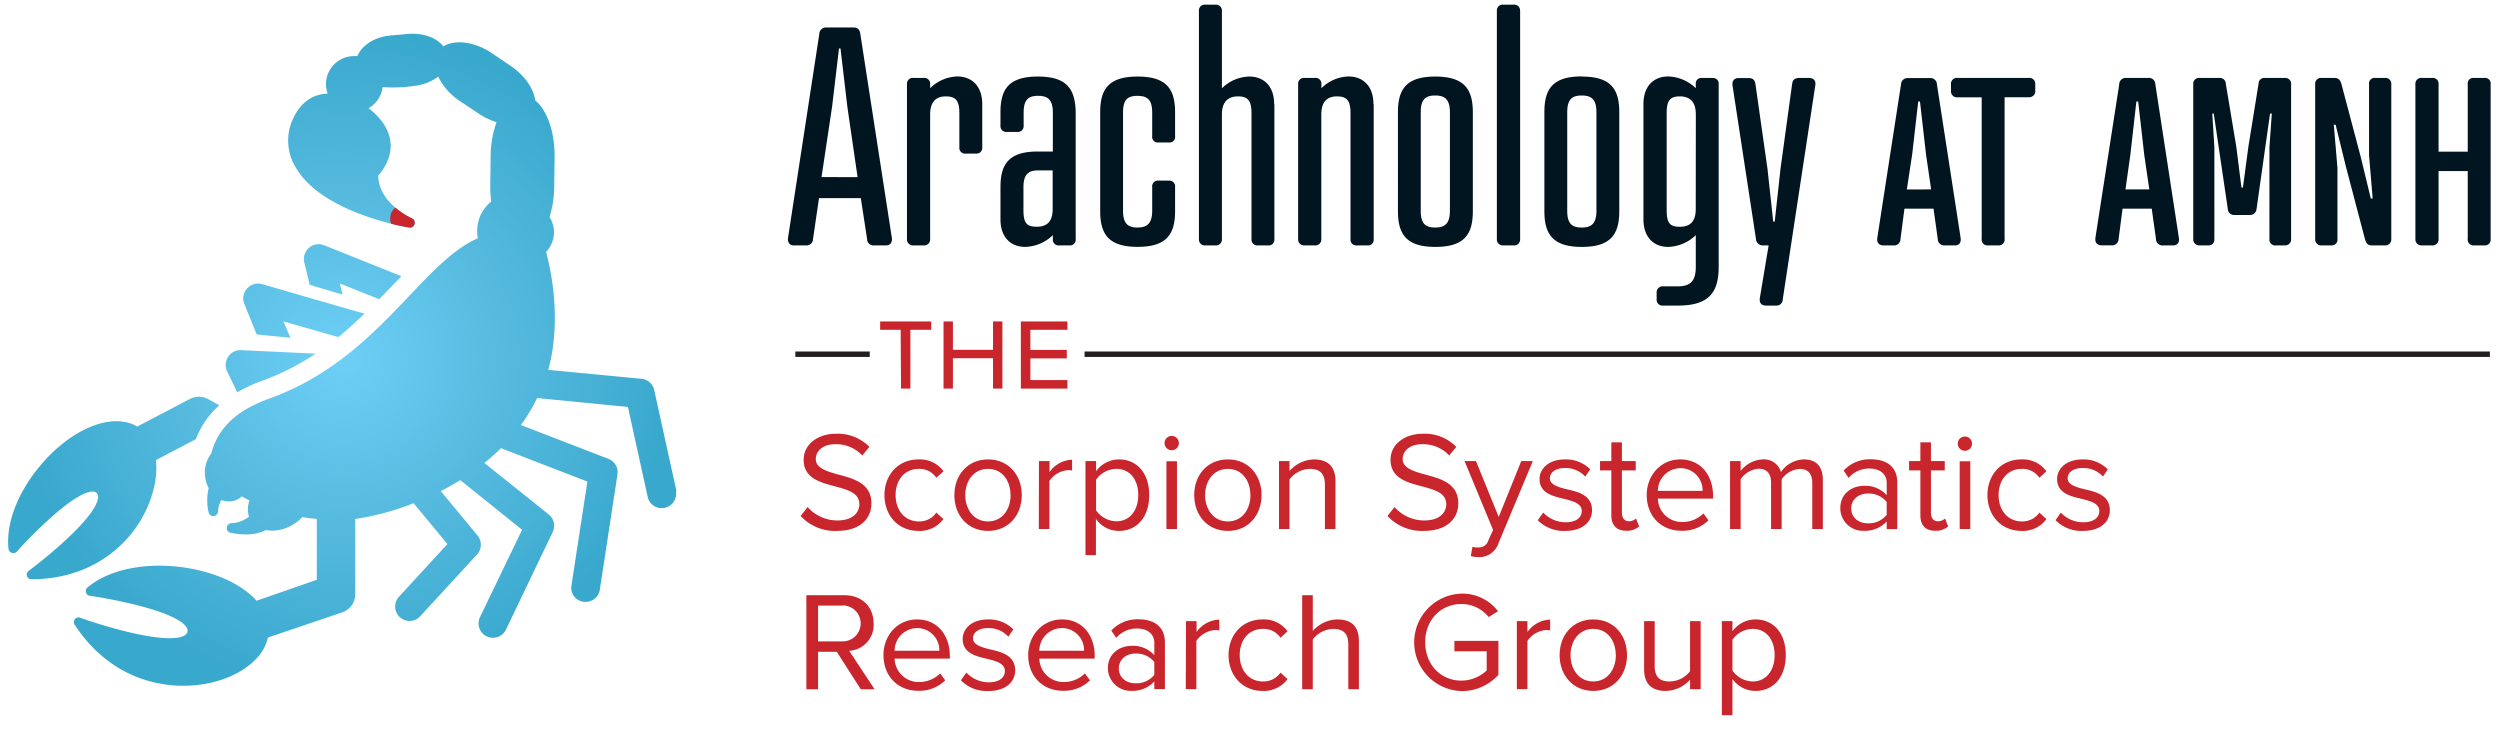 <svg id="Layer_1" data-name="Layer 1" xmlns="http://www.w3.org/2000/svg" xmlns:xlink="http://www.w3.org/1999/xlink" viewBox="0 0 534 156"><defs><style>.cls-1{fill:none;stroke:#231f20;stroke-miterlimit:10;stroke-width:1.16px;}.cls-2{fill:#011520;}.cls-3{fill:#c9252c;}.cls-4{fill:url(#radial-gradient);}</style><radialGradient id="radial-gradient" cx="73.18" cy="76.84" r="70.52" gradientUnits="userSpaceOnUse"><stop offset="0" stop-color="#6dcff6"/><stop offset="0.52" stop-color="#55b9de"/><stop offset="1" stop-color="#39a8cd"/></radialGradient></defs><title>logo-color</title><line class="cls-1" x1="231.66" y1="75.66" x2="531.84" y2="75.66"/><line class="cls-1" x1="169.89" y1="75.66" x2="185.78" y2="75.66"/><path class="cls-2" d="M183.77,7.29c-.13-1-.58-1.42-1.48-1.42h-5.78A1.42,1.42,0,0,0,175,7.29l-6.68,43.52c-.13.9.32,1.61,1.22,1.61h2.7a1.35,1.35,0,0,0,1.41-1.29l1.29-8.81h8.93l1.35,8.81a1.31,1.31,0,0,0,1.35,1.29h2.7c.9,0,1.35-.65,1.23-1.61Zm-8.29,30.53,2.25-15,1.48-12.47h.32L181,22.84l2.18,15Zm34.33-15.55v9.19a1.23,1.23,0,0,1-1.36,1.35h-2.18a1.22,1.22,0,0,1-1.35-1.35V24.19c0-2.7-.77-3.6-2.89-3.6s-3.35,1.16-3.35,3.86V51.07a1.27,1.27,0,0,1-1.41,1.35h-2.12a1.28,1.28,0,0,1-1.42-1.35V18a1.24,1.24,0,0,1,1.42-1.35h2.12A1.24,1.24,0,0,1,198.68,18v.84a8.59,8.59,0,0,1,5.85-2.51C207.36,16.35,209.81,18.15,209.81,22.27Zm11.89-5.92c-6.24,0-8,2.7-8,7.65v2.83a1.24,1.24,0,0,0,1.42,1.35h2.12a1.24,1.24,0,0,0,1.41-1.35V24.07c0-2.77,1-3.6,3.09-3.6s3.15.83,3.15,3.6v8.29H221.7c-6.24,0-8,2.7-8,7.65v6.81c0,4.12,2.44,5.92,5.27,5.92a8.85,8.85,0,0,0,5.92-2.51v.84a1.22,1.22,0,0,0,1.35,1.35h2.18a1.22,1.22,0,0,0,1.35-1.35V24C229.67,19.05,227.93,16.35,221.7,16.35Zm3.15,28.29c0,2.7-1.22,3.79-3.41,3.79s-2.83-.83-2.83-3.6V40c0-2.7,1-3.6,3.09-3.6h3.15ZM251,24v5.08a1.19,1.19,0,0,1-1.35,1.35h-2.19a1.19,1.19,0,0,1-1.35-1.35v-5c0-2.77-1-3.6-3.15-3.6s-3.08.83-3.08,3.6V45c0,2.7,1,3.6,3.08,3.6s3.15-.9,3.15-3.6V40a1.24,1.24,0,0,1,1.35-1.42h2.19A1.24,1.24,0,0,1,251,40v5.08c0,4.95-1.8,7.65-8,7.65s-8-2.7-8-7.65V24c0-4.95,1.8-7.65,8-7.65S251,19.05,251,24Zm21.21-1.73v28.8a1.22,1.22,0,0,1-1.35,1.35h-2.18a1.23,1.23,0,0,1-1.36-1.35V24.19c0-2.7-.77-3.6-2.89-3.6S261,21.75,261,24.45V51.07a1.27,1.27,0,0,1-1.42,1.35H257.5a1.27,1.27,0,0,1-1.41-1.35V2.34A1.24,1.24,0,0,1,257.5,1h2.12A1.24,1.24,0,0,1,261,2.34V18.86a8.59,8.59,0,0,1,5.85-2.51C269.72,16.35,272.16,18.15,272.16,22.27Zm21.21,0v28.8A1.22,1.22,0,0,1,292,52.42h-2.18a1.22,1.22,0,0,1-1.35-1.35V24.19c0-2.7-.77-3.6-2.89-3.6s-3.35,1.16-3.35,3.86V51.07a1.27,1.27,0,0,1-1.41,1.35h-2.12a1.28,1.28,0,0,1-1.42-1.35V18a1.24,1.24,0,0,1,1.42-1.35h2.12A1.24,1.24,0,0,1,282.25,18v.84a8.59,8.59,0,0,1,5.85-2.51C290.93,16.35,293.37,18.15,293.37,22.27Zm13.18-5.92c-6.23,0-8,2.7-8,7.65V45.09c0,4.95,1.8,7.65,8,7.65s8-2.7,8-7.65V24C314.59,19.05,312.79,16.35,306.55,16.35ZM309.7,45c0,2.7-1,3.6-3.15,3.6s-3.08-.9-3.08-3.6v-21c0-2.77,1-3.6,3.08-3.6s3.15.83,3.15,3.6Zm15-42.68V51a1.29,1.29,0,0,1-1.42,1.42h-2.12A1.29,1.29,0,0,1,319.73,51V2.34A1.24,1.24,0,0,1,321.14,1h2.12A1.24,1.24,0,0,1,324.68,2.34Zm13.18,14c-6.24,0-8,2.7-8,7.65V45.09c0,4.95,1.8,7.65,8,7.65s8-2.7,8-7.65V24C345.89,19.05,344.09,16.35,337.86,16.35ZM341,45c0,2.7-1,3.6-3.15,3.6s-3.09-.9-3.09-3.6v-21c0-2.77,1-3.6,3.09-3.6s3.15.83,3.15,3.6Zm24.75-28.35h-2.19A1.19,1.19,0,0,0,362.22,18v.84a8.84,8.84,0,0,0-5.91-2.51c-2.83,0-5.27,1.8-5.27,5.92V46.82c0,4.12,2.44,5.92,5.27,5.92a8.84,8.84,0,0,0,5.91-2.51v6.69c0,2.7-.77,4.24-3.79,4.24h-3.15a1.29,1.29,0,0,0-1.42,1.41v1.35a1.24,1.24,0,0,0,1.42,1.35h3.15c6.75,0,8.68-2.95,8.68-8.29V18A1.19,1.19,0,0,0,365.76,16.67Zm-3.54,28c0,2.7-1.22,3.79-3.4,3.79S356,47.6,356,44.83V24.19c0-2.7.7-3.6,2.83-3.6s3.4,1.16,3.4,3.86Zm25.52-26.3L380.8,63.92a1.34,1.34,0,0,1-1.54,1.35H377.2c-.9,0-1.48-.51-1.29-1.67l1.87-11.18h-1.09a1.46,1.46,0,0,1-1.61-1.35l-5-32.73c-.19-1.15.45-1.67,1.29-1.67h2.06c1,0,1.41.39,1.54,1.35l2.57,18.07,1.22,11.25h.32l1.23-11.25L382.79,18c.13-1,.58-1.35,1.61-1.35h2.06C387.36,16.67,387.94,17.19,387.74,18.34Zm26-.32a1.38,1.38,0,0,0-1.55-1.35h-4.62A1.38,1.38,0,0,0,406.06,18L401,50.75c-.19,1.15.45,1.67,1.29,1.67h2.06a1.4,1.4,0,0,0,1.6-1.42l.84-6.43H413l.9,6.43a1.4,1.4,0,0,0,1.6,1.42h2.06c.84,0,1.41-.52,1.22-1.67Zm-6.43,22.44L408.44,33l1.29-11.31h.38L411.4,33l1.09,7.46ZM434.73,18v1.35a1.29,1.29,0,0,1-1.41,1.42h-5.14V51a1.24,1.24,0,0,1-1.35,1.42h-2.19A1.24,1.24,0,0,1,423.29,51V20.79h-5.14a1.29,1.29,0,0,1-1.42-1.42V18a1.24,1.24,0,0,1,1.42-1.35h15.17A1.24,1.24,0,0,1,434.73,18Zm25.65,0a1.36,1.36,0,0,0-1.54-1.35h-4.63A1.37,1.37,0,0,0,452.67,18l-5.08,32.73c-.19,1.15.45,1.67,1.29,1.67h2.05A1.41,1.41,0,0,0,452.54,51l.84-6.43h6.23l.9,6.43a1.41,1.41,0,0,0,1.61,1.42h2.06c.83,0,1.41-.52,1.22-1.67ZM454,40.46,455.05,33l1.28-11.31h.39L458,33l1.09,7.46ZM489.38,18V51A1.29,1.29,0,0,1,488,52.42h-1.8A1.26,1.26,0,0,1,484.75,51V31.46l.51-7.2h-.38L482,44.64a1.41,1.41,0,0,1-1.6,1.28h-3a1.36,1.36,0,0,1-1.54-1.28l-3-20.38h-.32l.45,7.2V51c0,.9-.39,1.42-1.35,1.42h-1.8A1.29,1.29,0,0,1,468.48,51V18a1.24,1.24,0,0,1,1.42-1.35h4.18a1.25,1.25,0,0,1,1.35,1.22l2.25,13.5,1.09,8.68h.32l1.16-8.68,2.18-13.5a1.22,1.22,0,0,1,1.35-1.22H488A1.24,1.24,0,0,1,489.38,18Zm21.4,0V51a1.29,1.29,0,0,1-1.41,1.42h-2.7c-.9,0-1.22-.39-1.48-1.22l-4.11-15.63-2.19-8.93h-.39l.78,9.25V51a1.24,1.24,0,0,1-1.35,1.42h-2A1.29,1.29,0,0,1,494.52,51V18a1.24,1.24,0,0,1,1.41-1.35h2.7c.84,0,1.22.39,1.48,1.22l4.12,15.56,2.18,9,.39-.06-.77-9.2V18a1.19,1.19,0,0,1,1.35-1.35h2A1.24,1.24,0,0,1,510.78,18ZM532,18V51a1.24,1.24,0,0,1-1.35,1.42h-2.19A1.24,1.24,0,0,1,527.11,51V36.54h-6.23V51a1.29,1.29,0,0,1-1.42,1.42h-2.12A1.29,1.29,0,0,1,515.93,51V18a1.24,1.24,0,0,1,1.41-1.35h2.12A1.24,1.24,0,0,1,520.88,18v14.4h6.23V18a1.19,1.19,0,0,1,1.35-1.35h2.19A1.19,1.19,0,0,1,532,18Z"/><path class="cls-3" d="M172.51,108.31a8.46,8.46,0,0,0,6.32,2.86c3.59,0,4.73-1.92,4.73-3.46,0-2.41-2.44-3.07-5.09-3.8-3.22-.84-6.81-1.74-6.81-5.69,0-3.31,3-5.57,6.9-5.57a9.45,9.45,0,0,1,7.14,2.8l-1.51,1.84a7.66,7.66,0,0,0-5.81-2.41c-2.41,0-4.13,1.29-4.13,3.19s2.32,2.62,4.88,3.31c3.29.88,7,1.9,7,6.12,0,2.92-2,5.9-7.41,5.9a10,10,0,0,1-7.71-3.19Z"/><path class="cls-3" d="M196.21,98.13a6.25,6.25,0,0,1,5.33,2.53L200,102.05a4.3,4.3,0,0,0-3.7-1.9c-3.1,0-5,2.38-5,5.6s1.93,5.63,5,5.63a4.39,4.39,0,0,0,3.7-1.89l1.51,1.38a6.22,6.22,0,0,1-5.33,2.53c-4.34,0-7.26-3.31-7.26-7.65S191.87,98.13,196.21,98.13Z"/><path class="cls-3" d="M203.85,105.75c0-4.22,2.78-7.62,7.2-7.62s7.2,3.4,7.2,7.62-2.77,7.65-7.2,7.65S203.85,110,203.85,105.75Zm12,0c0-3-1.71-5.6-4.82-5.6s-4.85,2.65-4.85,5.6,1.75,5.63,4.85,5.63S215.87,108.73,215.87,105.75Z"/><path class="cls-3" d="M221.92,98.49h2.26v2.35A6.18,6.18,0,0,1,229,98.19v2.32a4,4,0,0,0-.9-.09,5.3,5.3,0,0,0-3.95,2.32V113h-2.26Z"/><path class="cls-3" d="M231.86,118.58V98.49h2.26v2.17A6.06,6.06,0,0,1,239,98.13c3.82,0,6.47,2.89,6.47,7.62s-2.65,7.65-6.47,7.65a5.94,5.94,0,0,1-4.91-2.56v7.74Zm6.6-18.43a5.36,5.36,0,0,0-4.34,2.32V109a5.39,5.39,0,0,0,4.34,2.35c2.92,0,4.67-2.41,4.67-5.63S241.38,100.15,238.46,100.15Z"/><path class="cls-3" d="M248.75,94.52a1.53,1.53,0,0,1,3.05,0,1.53,1.53,0,1,1-3.05,0Zm.4,4h2.25V113h-2.25Z"/><path class="cls-3" d="M255.08,105.75c0-4.22,2.77-7.62,7.2-7.62s7.19,3.4,7.19,7.62-2.77,7.65-7.19,7.65S255.08,110,255.08,105.75Zm12,0c0-3-1.72-5.6-4.82-5.6s-4.85,2.65-4.85,5.6,1.74,5.63,4.85,5.63S267.1,108.73,267.1,105.75Z"/><path class="cls-3" d="M283,103.52c0-2.56-1.29-3.37-3.25-3.37a5.61,5.61,0,0,0-4.31,2.26V113h-2.25V98.49h2.25v2.11a7.26,7.26,0,0,1,5.18-2.47c3.05,0,4.64,1.54,4.64,4.7V113H283Z"/><path class="cls-3" d="M297.87,108.31a8.46,8.46,0,0,0,6.32,2.86c3.59,0,4.73-1.92,4.73-3.46,0-2.41-2.44-3.07-5.09-3.8-3.22-.84-6.81-1.74-6.81-5.69,0-3.31,3-5.57,6.9-5.57a9.43,9.43,0,0,1,7.14,2.8l-1.5,1.84a7.69,7.69,0,0,0-5.82-2.41c-2.41,0-4.13,1.29-4.13,3.19s2.32,2.62,4.88,3.31c3.29.88,7,1.9,7,6.12,0,2.92-2,5.9-7.41,5.9a10,10,0,0,1-7.71-3.19Z"/><path class="cls-3" d="M315.76,116.93a2.09,2.09,0,0,0,2.16-1.54l1-2.2-6.09-14.7h2.44l4.85,11.93,4.82-11.93h2.47L320.09,116a4.32,4.32,0,0,1-4.27,3,7.32,7.32,0,0,1-1.66-.21l.36-2A3.27,3.27,0,0,0,315.76,116.93Z"/><path class="cls-3" d="M329.64,109.49a6.59,6.59,0,0,0,4.79,2.07c2.23,0,3.43-1,3.43-2.41,0-1.59-1.78-2.1-3.74-2.59-2.46-.57-5.27-1.23-5.27-4.24,0-2.26,2-4.19,5.43-4.19a7.35,7.35,0,0,1,5.39,2.11l-1.06,1.56a5.67,5.67,0,0,0-4.33-1.83c-2,0-3.23.9-3.23,2.2s1.66,1.86,3.56,2.32c2.53.57,5.45,1.29,5.45,4.51,0,2.44-2,4.4-5.72,4.4a7.75,7.75,0,0,1-5.88-2.29Z"/><path class="cls-3" d="M344.18,110v-9.52h-2.41v-2h2.41v-4h2.26v4h2.95v2h-2.95v9c0,1.08.48,1.86,1.48,1.86a2.17,2.17,0,0,0,1.53-.6l.67,1.69a3.72,3.72,0,0,1-2.71.93C345.27,113.4,344.18,112.17,344.18,110Z"/><path class="cls-3" d="M358.91,98.13c4.4,0,7,3.43,7,7.8v.57H354.12a5.12,5.12,0,0,0,5.24,5,6.36,6.36,0,0,0,4.49-1.83l1.08,1.47a7.87,7.87,0,0,1-5.78,2.23c-4.31,0-7.41-3.1-7.41-7.65C351.74,101.53,354.75,98.13,358.91,98.13Zm-4.79,6.72h9.55a4.72,4.72,0,0,0-4.79-4.85A4.86,4.86,0,0,0,354.12,104.85Z"/><path class="cls-3" d="M387.1,103.16c0-1.84-.82-3-2.68-3a5.07,5.07,0,0,0-3.86,2.23V113H378.3v-9.88c0-1.84-.78-3-2.68-3a5.06,5.06,0,0,0-3.82,2.26V113h-2.26V98.49h2.26v2.11a6.3,6.3,0,0,1,4.7-2.47,3.74,3.74,0,0,1,3.91,2.71,6.13,6.13,0,0,1,4.88-2.71c2.65,0,4.07,1.48,4.07,4.4V113H387.1Z"/><path class="cls-3" d="M403,111.38a6.3,6.3,0,0,1-4.82,2,4.84,4.84,0,0,1-5.09-4.82c0-3.25,2.62-4.79,5.09-4.79a6.12,6.12,0,0,1,4.82,2v-2.62c0-2-1.57-3.07-3.68-3.07a5.77,5.77,0,0,0-4.46,2l-1.05-1.57a7.6,7.6,0,0,1,5.81-2.41c3.08,0,5.63,1.39,5.63,4.91v10H403Zm0-4.15a4.87,4.87,0,0,0-4-1.81c-2.11,0-3.58,1.33-3.58,3.19s1.47,3.17,3.58,3.17a4.9,4.9,0,0,0,4-1.81Z"/><path class="cls-3" d="M410.19,110v-9.52h-2.41v-2h2.41v-4h2.26v4h2.95v2h-2.95v9c0,1.08.48,1.86,1.48,1.86a2.17,2.17,0,0,0,1.53-.6l.66,1.69a3.69,3.69,0,0,1-2.71.93C411.27,113.4,410.19,112.17,410.19,110Z"/><path class="cls-3" d="M418.2,94.52a1.52,1.52,0,0,1,3,0,1.52,1.52,0,1,1-3,0Zm.39,4h2.26V113h-2.26Z"/><path class="cls-3" d="M431.78,98.13a6.23,6.23,0,0,1,5.33,2.53l-1.5,1.39a4.32,4.32,0,0,0-3.71-1.9c-3.1,0-5,2.38-5,5.6s1.93,5.63,5,5.63a4.4,4.4,0,0,0,3.71-1.89l1.5,1.38a6.21,6.21,0,0,1-5.33,2.53c-4.33,0-7.26-3.31-7.26-7.65S427.45,98.13,431.78,98.13Z"/><path class="cls-3" d="M440.18,109.49a6.61,6.61,0,0,0,4.79,2.07c2.23,0,3.44-1,3.44-2.41,0-1.59-1.78-2.1-3.74-2.59-2.47-.57-5.27-1.23-5.27-4.24,0-2.26,2-4.19,5.42-4.19a7.33,7.33,0,0,1,5.39,2.11l-1,1.56a5.67,5.67,0,0,0-4.34-1.83c-2,0-3.22.9-3.22,2.2s1.66,1.86,3.55,2.32c2.53.57,5.46,1.29,5.46,4.51,0,2.44-2,4.4-5.73,4.4a7.71,7.71,0,0,1-5.87-2.29Z"/><path class="cls-3" d="M178.74,139.23h-4v8h-2.5V127.13h8.07c3.67,0,6.29,2.35,6.29,6.05a5.54,5.54,0,0,1-5.21,5.84l5.42,8.2h-2.95Zm1.27-9.87h-5.27V137H180a3.84,3.84,0,1,0,0-7.68Z"/><path class="cls-3" d="M195.88,132.31c4.39,0,7,3.43,7,7.8v.57H191.09a5.13,5.13,0,0,0,5.24,5,6.36,6.36,0,0,0,4.49-1.84l1.08,1.48a7.89,7.89,0,0,1-5.78,2.23c-4.31,0-7.41-3.1-7.41-7.65C188.71,135.71,191.72,132.31,195.88,132.31ZM191.09,139h9.55a4.72,4.72,0,0,0-4.79-4.84A4.85,4.85,0,0,0,191.09,139Z"/><path class="cls-3" d="M206.41,143.66a6.6,6.6,0,0,0,4.79,2.08c2.23,0,3.44-1,3.44-2.41,0-1.6-1.78-2.11-3.74-2.59-2.47-.57-5.27-1.23-5.27-4.25,0-2.26,2-4.18,5.42-4.18a7.33,7.33,0,0,1,5.39,2.11L215.39,136a5.68,5.68,0,0,0-4.34-1.84c-2,0-3.22.91-3.22,2.2s1.66,1.87,3.55,2.32c2.53.57,5.46,1.3,5.46,4.52,0,2.44-2,4.4-5.73,4.4a7.72,7.72,0,0,1-5.87-2.29Z"/><path class="cls-3" d="M226.83,132.31c4.4,0,7,3.43,7,7.8v.57H222a5.13,5.13,0,0,0,5.24,5,6.33,6.33,0,0,0,4.49-1.84l1.09,1.48a7.91,7.91,0,0,1-5.79,2.23c-4.3,0-7.41-3.1-7.41-7.65C219.66,135.71,222.68,132.31,226.83,132.31ZM222,139h9.55a4.71,4.71,0,0,0-4.79-4.84A4.85,4.85,0,0,0,222,139Z"/><path class="cls-3" d="M246.56,145.56a6.28,6.28,0,0,1-4.82,2,4.85,4.85,0,0,1-5.09-4.82c0-3.25,2.62-4.79,5.09-4.79a6.08,6.08,0,0,1,4.82,2v-2.62c0-2-1.57-3.08-3.68-3.08a5.79,5.79,0,0,0-4.45,2l-1.06-1.56a7.6,7.6,0,0,1,5.81-2.41c3.08,0,5.64,1.38,5.64,4.91v10h-2.26Zm0-4.16a4.89,4.89,0,0,0-4-1.8c-2.11,0-3.58,1.32-3.58,3.19s1.47,3.16,3.58,3.16a4.87,4.87,0,0,0,4-1.81Z"/><path class="cls-3" d="M253.33,132.67h2.26V135a6.16,6.16,0,0,1,4.85-2.65v2.32a4,4,0,0,0-.9-.09,5.3,5.3,0,0,0-4,2.32v10.3h-2.26Z"/><path class="cls-3" d="M269.68,132.31a6.24,6.24,0,0,1,5.34,2.53l-1.51,1.38a4.33,4.33,0,0,0-3.71-1.89c-3.1,0-5,2.38-5,5.6s1.93,5.63,5,5.63a4.39,4.39,0,0,0,3.71-1.9l1.51,1.39a6.27,6.27,0,0,1-5.34,2.53c-4.33,0-7.26-3.32-7.26-7.65S265.35,132.31,269.68,132.31Z"/><path class="cls-3" d="M288,137.64c0-2.56-1.32-3.31-3.28-3.31a5.74,5.74,0,0,0-4.31,2.25v10.64h-2.26V127.13h2.26v7.65a7.24,7.24,0,0,1,5.21-2.47c3.05,0,4.64,1.47,4.64,4.64v10.27H288Z"/><path class="cls-3" d="M312.17,126.8a9.58,9.58,0,0,1,7.81,3.76l-2,1.24a7.43,7.43,0,0,0-5.82-2.78c-4.39,0-7.74,3.38-7.74,8.17s3.35,8.19,7.74,8.19a7.93,7.93,0,0,0,5.4-2.17v-4.1h-6.9v-2.22h9.4v7.25a10.47,10.47,0,0,1-7.9,3.47,10.41,10.41,0,0,1,0-20.81Z"/><path class="cls-3" d="M324,132.67h2.26V135a6.16,6.16,0,0,1,4.85-2.65v2.32a4.06,4.06,0,0,0-.91-.09,5.3,5.3,0,0,0-3.94,2.32v10.3H324Z"/><path class="cls-3" d="M333.13,139.93c0-4.22,2.77-7.62,7.2-7.62s7.2,3.4,7.2,7.62-2.77,7.65-7.2,7.65S333.13,144.14,333.13,139.93Zm12,0c0-3-1.72-5.6-4.82-5.6s-4.85,2.65-4.85,5.6,1.75,5.63,4.85,5.63S345.15,142.91,345.15,139.93Z"/><path class="cls-3" d="M361,145.17a7.14,7.14,0,0,1-5.18,2.41c-3,0-4.64-1.48-4.64-4.64V132.67h2.26v9.58c0,2.56,1.29,3.31,3.25,3.31a5.55,5.55,0,0,0,4.31-2.2V132.67h2.26v14.55H361Z"/><path class="cls-3" d="M367.79,152.76V132.67h2.26v2.17a6.08,6.08,0,0,1,4.91-2.53c3.83,0,6.48,2.89,6.48,7.62s-2.65,7.65-6.48,7.65a6,6,0,0,1-4.91-2.56v7.74Zm6.6-18.43a5.38,5.38,0,0,0-4.34,2.31v6.57a5.39,5.39,0,0,0,4.34,2.35c2.92,0,4.67-2.41,4.67-5.63S377.31,134.33,374.39,134.33Z"/><path class="cls-3" d="M192.38,70.45H188V68.66h10.91v1.79h-4.45V83h-2Z"/><path class="cls-3" d="M212.11,76.52h-8.57V83h-2V68.66h2v6.06h8.57V68.66h2V83h-2Z"/><path class="cls-3" d="M218.05,68.66H228v1.79h-7.91v4.3h7.78v1.8h-7.78v4.63H228V83h-9.94Z"/><path class="cls-4" d="M81,63.91l-8.41-3.36.57,2.37-7-2.08L65,56.07a3.16,3.16,0,0,1,4.25-3.68L85.74,59ZM54.83,71.43l7.21.72-1.5-3.5L72.26,72c2-1.61,3.84-3.3,5.61-5-7.05-2-15.44-4.44-21.82-6.29A3.17,3.17,0,0,0,52.22,65ZM32.93,104a18.18,18.18,0,0,0,.39-5.73l8.52-4.47a18.51,18.51,0,0,1,5-7.23l-2.41-1.34a4.12,4.12,0,0,0-3.89,0l-11.26,5.9a5.84,5.84,0,0,0-.53-.33c-5.22-2.47-13.06.73-19.36,7.74-5.36,6-8.19,13-7.57,18.69a1,1,0,0,0,.71.86,1,1,0,0,0,1.08-.29C6.82,114.2,15.89,105,19.81,105a1.05,1.05,0,0,1,.86.33,1.13,1.13,0,0,1,.27,1c-.39,4.08-10.78,12.6-14.75,15.55a1,1,0,0,0,.61,1.85C21.69,123.66,30.72,113.78,32.93,104ZM50.67,83.81A31.75,31.75,0,0,1,56,81.33a52.39,52.39,0,0,0,11.41-5.79l-15.89-.75a3.12,3.12,0,0,0-2.82,1.47,3.16,3.16,0,0,0-.13,3.17Zm93.82,21.09-4.75-21.59a3.08,3.08,0,0,0-2.71-2.4L117.1,79c1.91-6.72,2-15.9-.46-25.19a6.08,6.08,0,0,0,.74-7.46,22.22,22.22,0,0,0,1-6.45l.08-6.34c.06-5.44-1.65-10.13-4.13-12.1-.33-2.5-2.23-5.34-5.28-7.4l-3.94-2.67c-3.77-2.55-8-3-10.4-1.48C93.28,8.06,90.43,7,87.24,7.24l-3.84.35C80,7.89,77.23,9.71,76.33,12a6.39,6.39,0,0,0-1.16,0,6,6,0,0,0-5.52,6.5A5.54,5.54,0,0,0,70,20c-2.39.06-5.54,1.12-7.54,5.65a11,11,0,0,0,1,10.57c5.77,9.34,23.36,12.33,24.11,12.39a1,1,0,0,0,1-.74A1,1,0,0,0,88,46.65c-.07,0-7.18-3.23-7.21-9.16a10.78,10.78,0,0,0,1.93-3c2-4.51-.36-8.64-4-11.37a6,6,0,0,0,3-4.52,30.35,30.35,0,0,0,6.59-.23,10.54,10.54,0,0,0,5.29-2,13.36,13.36,0,0,0,4.63,5.22l4,2.66a14.48,14.48,0,0,0,3.83,1.85,21.73,21.73,0,0,0-1.26,7.26l-.08,6.33a24.42,24.42,0,0,0,.2,3.37,8.2,8.2,0,0,0-2.46,3.33,8.66,8.66,0,0,0-.41,4.51C89.7,56.31,80.68,76.85,57.39,85.19c-8.75,3.14-11.31,8-12.25,11.66a6.65,6.65,0,0,0-1.36,4.62,7.06,7.06,0,0,0,.79,2.82,11.2,11.2,0,0,0,0,5.17,1,1,0,0,0,1,.78,1.06,1.06,0,0,0,1-1,5.32,5.32,0,0,1,.72-2.43,5.35,5.35,0,0,0,1.85.3,4,4,0,0,0,2.5-1.09c.51.29,1.06.59,1.65.88a5.46,5.46,0,0,0-.11,3.47,6.64,6.64,0,0,1-3.78,1.39,1,1,0,0,0-.95.94,1,1,0,0,0,.77,1.08,14.56,14.56,0,0,0,3.28.37,9,9,0,0,0,4.3-.94,7.15,7.15,0,0,0,1.4.14,8.65,8.65,0,0,0,3.85-1,8.8,8.8,0,0,0,2.53-1.9q1.48.24,3.09.39v13L54.8,128.32c-4.21-4.76-12.77-7.49-20.74-7.49-6.32,0-11.77,1.65-15.36,4.64a1,1,0,0,0-.33,1.07,1,1,0,0,0,.85.73c4.94.7,18.27,3.25,20.59,6.68a1.17,1.17,0,0,1,.23,1c-.28,1.13-2.24,1.37-3.84,1.37-6.85,0-19-4.32-19.07-4.37a1,1,0,0,0-1.16.33,1,1,0,0,0,0,1.2c7.47,11.31,17.71,13,23.16,13,6.58,0,12.73-2.38,16-6.21a9.24,9.24,0,0,0,2.09-4.09l15.87-5.38a4.1,4.1,0,0,0,2.79-3.89V110.85a55.74,55.74,0,0,0,12.46-3.37l7.23,8.73L85.28,127.4a3.08,3.08,0,1,0,4.53,4.17l12.11-13.16a3.09,3.09,0,0,0,.1-4l-7.86-9.51c1.39-.71,2.78-1.5,4.15-2.35l13.21,10.61-9,18.67a3.07,3.07,0,0,0,1.44,4.1,3,3,0,0,0,1.33.3,3.08,3.08,0,0,0,2.78-1.74l10-20.87a3.1,3.1,0,0,0-.85-3.73l-13.76-11a45.69,45.69,0,0,0,3.54-3.16l18.47,7.13-3.4,22.16a3,3,0,0,0,3.05,3.54,3.07,3.07,0,0,0,3-2.61l3.77-24.6a3.06,3.06,0,0,0-1.93-3.34l-18.7-7.22a36.93,36.93,0,0,0,3.47-5.77l19.39,1.9,4.27,19.41a3.08,3.08,0,0,0,6-1.33Z"/><path class="cls-3" d="M88.53,47.88A1,1,0,0,0,88,46.65a17.06,17.06,0,0,1-3.54-2.3,2.79,2.79,0,0,0-1,1.49,3.85,3.85,0,0,0,.06,1.94,39.92,39.92,0,0,0,4,.84A1,1,0,0,0,88.53,47.88Z"/></svg>